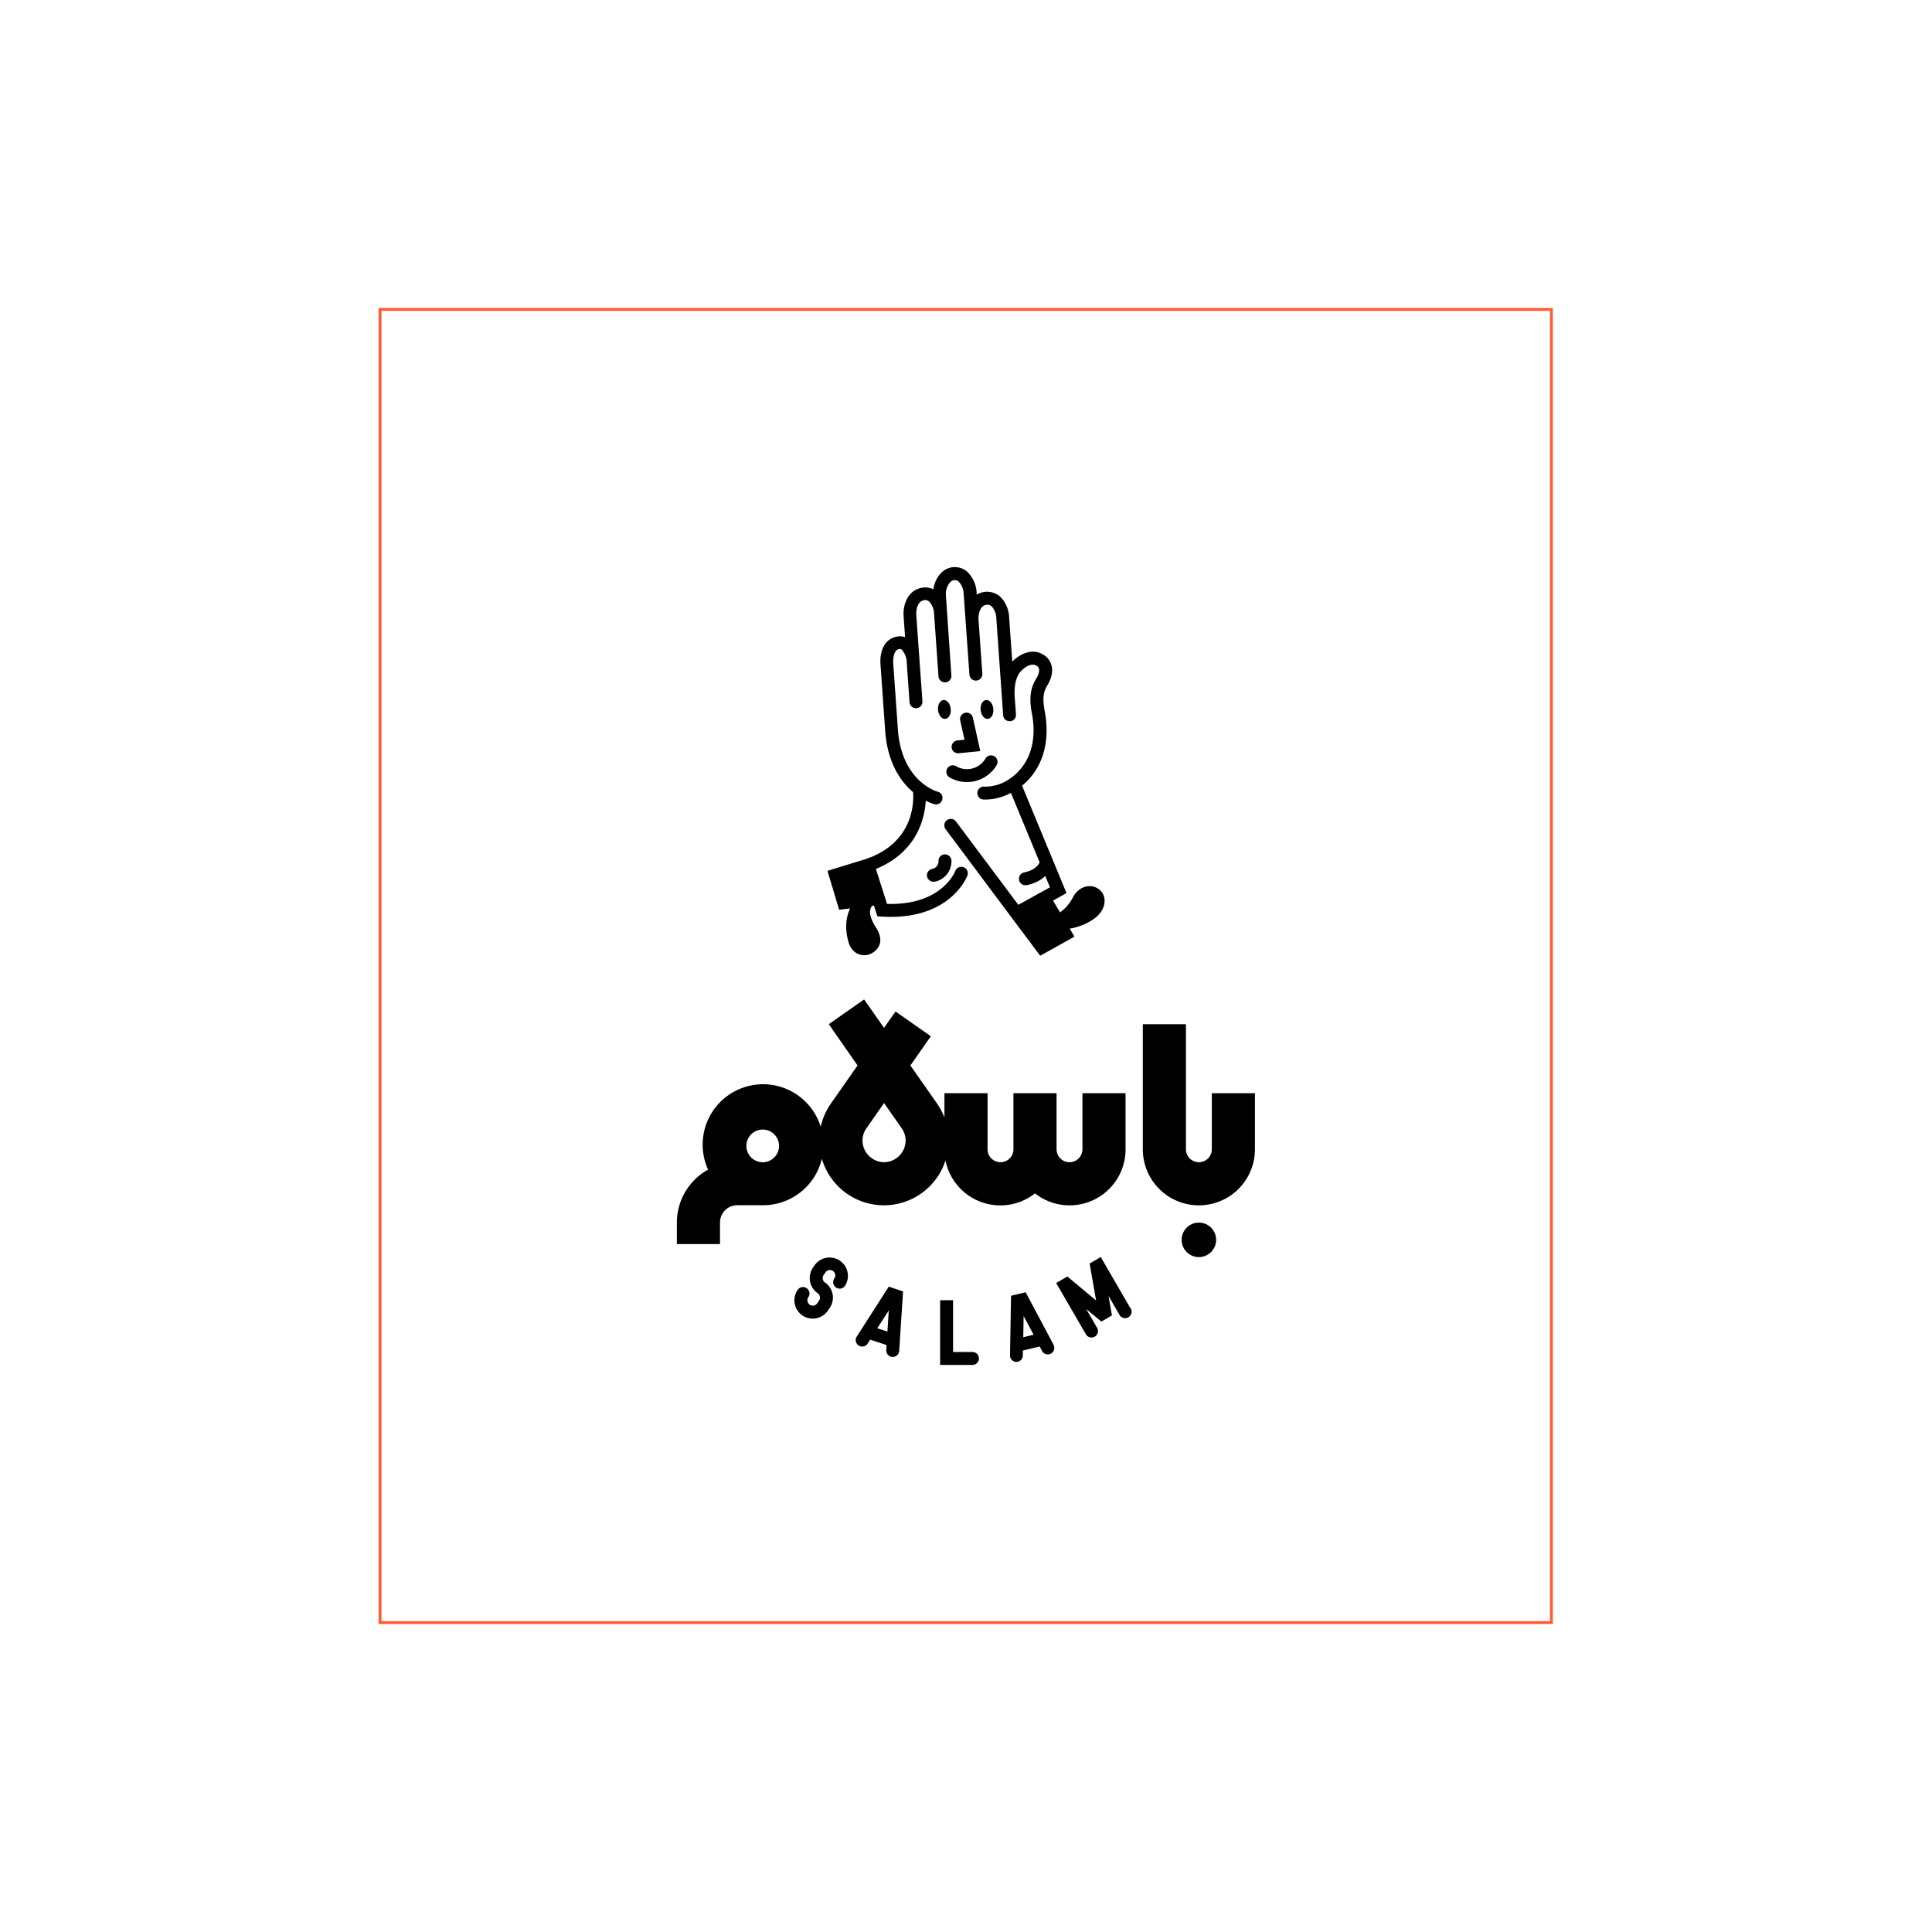 <svg xmlns="http://www.w3.org/2000/svg" viewBox="0 0 672 672"><defs><style>.cls-1{fill:none;}.cls-2{fill:#ff5c35;}</style></defs><g id="Layer_1" data-name="Layer 1"><path d="M383.6,310.87c-2.09-3.62-7.66-3.82-10.4,1.21a14.15,14.15,0,0,1-4.49,5.27l-2.44-4.09,4.69-2.62L355.5,273.27a21.22,21.22,0,0,0,2.3-2.15c3.68-4,7.66-11.28,5.72-23-.67-3.56-1.08-6.74.65-9.52,3.14-5,1.62-8.77-.64-10.46-4.12-3.11-8.81-.71-11.44,2L351,214.78a10.65,10.65,0,0,0-3.19-7.32,7,7,0,0,0-8.11-.62l0-.62a10.77,10.77,0,0,0-3.31-7.39,6.58,6.58,0,0,0-4.92-1.55c-3.76.34-6.26,3.9-6.83,7.67a6.47,6.47,0,0,0-3.41-.59c-5,.47-7.25,5.39-6.93,10l.52,7.28a5.31,5.31,0,0,0-2.41-.28c-4.12.46-6.54,4.29-6.15,9.75l1.65,23.41a.14.14,0,0,0,0,.06c.9,11,5.47,17.37,9.68,20.94.26,3.38.27,16.47-14.52,22.57l-1.88.7-13.38,4.11,4.06,13.54,3.82-.47c-1.17,2.49-2.08,6.39-.57,11.67,1.35,4.69,5.46,5.24,7.76,4.11,3.05-1.5,4.68-4.68,1.83-9.1-3.05-4.73-2.13-6.8-1.25-7.64L304,315l1.18,3.72,1.54.1c1.07.06,2.1.09,3.1.09,21,0,26.43-13.75,26.66-14.36a2.25,2.25,0,0,0-4.21-1.6c-.19.51-4.86,12-23.74,11.45L305.54,305l-.87-2.75h0c14.19-5.84,16.95-17.39,17.34-23.76a15.76,15.76,0,0,0,3.08,1.25,2.61,2.61,0,0,0,.48.05,2.25,2.25,0,0,0,.48-4.45c-.13,0-12.47-3.53-13.74-21.61h0l-1.62-23c0-.48-.26-4.69,2.16-5a1,1,0,0,1,.84.29,6.76,6.76,0,0,1,1.69,4.34l.17,2.41h0l.81,11.47a2.25,2.25,0,0,0,4.49-.31l-1-13.89h0l-1.14-16.09c-.14-2,.51-5,2.86-5.21a2,2,0,0,1,1.61.49,6.42,6.42,0,0,1,1.72,4.28s0,0,0,0l1.53,21.74a2.25,2.25,0,0,0,2.24,2.09h.16a2.24,2.24,0,0,0,2.09-2.4L329,207c-.18-2.44,1.27-5.06,2.85-5.21a2,2,0,0,1,1.59.5,6.47,6.47,0,0,1,1.75,4.27l2,28.08a2.25,2.25,0,0,0,4.49-.31l-1.32-18.68v-.09c-.14-1.92.51-5,2.81-5.2a2.27,2.27,0,0,1,1.74.53,6.44,6.44,0,0,1,1.64,4.24l2.38,33.71s0,0,0,0a2.25,2.25,0,0,0,.21.78l0,0a2.3,2.3,0,0,0,.47.64h0a2.35,2.35,0,0,0,.69.43h0a2.58,2.58,0,0,0,.79.15h.2a1,1,0,0,0,.17,0l.25,0,.19-.07.23-.09.17-.1.19-.13.16-.13.16-.16a1.67,1.67,0,0,0,.12-.16,1.33,1.33,0,0,0,.14-.19l.09-.18a1.89,1.89,0,0,0,.09-.21,1.17,1.17,0,0,0,.05-.2,2,2,0,0,0,.06-.23,1.41,1.41,0,0,0,0-.2,1.7,1.7,0,0,0,0-.22c0-.89-.19-2.93-.3-4.41l-.1-1.37c-.28-3.91.33-7,1.77-8.88.69-.91,3.74-3.93,6.07-2.18,1,.75.82,2.43-.47,4.49-2.81,4.49-1.88,9.45-1.27,12.68,1.64,9.91-1.6,15.91-4.61,19.2a17.7,17.7,0,0,1-2.79,2.46,2,2,0,0,0-.45.32,14.82,14.82,0,0,1-8.85,2.73,2.25,2.25,0,1,0-.33,4.49c.34,0,.68,0,1,0a18.78,18.78,0,0,0,8.59-2.32l10,24.17c-.41.85-1.71,2.76-5.38,3.5a2.25,2.25,0,0,0,.44,4.46,2.3,2.3,0,0,0,.45-.05,12.71,12.71,0,0,0,6.45-3.16l1.63,3.93-10.85,6-.16.1-21.69-29a2.25,2.25,0,0,0-3.6,2.7l24,32.12h0l8.9,11.88,11.9-6.63L372.1,323a20.81,20.81,0,0,0,8-3.12C384.67,316.8,384.72,312.82,383.6,310.87Z"/><path d="M328.65,297.16a2.26,2.26,0,0,0-2.21,2.29,2.7,2.7,0,0,1-2.19,2.78,2.25,2.25,0,0,0,.4,4.46l.41,0a7.22,7.22,0,0,0,5.88-7.28,2.25,2.25,0,0,0-2.25-2.22Z"/><path d="M327.91,243.54c-1.19.33-1.9,2-1.58,3.81s1.54,3,2.73,2.65,1.9-2,1.58-3.81S329.1,243.22,327.91,243.54Z"/><path d="M343.87,250c1.19-.32,1.89-2,1.58-3.81s-1.54-3-2.73-2.65-1.9,2-1.58,3.81S342.68,250.32,343.87,250Z"/><path d="M331,260a2.24,2.24,0,0,0,2.23,2h.23l7.51-.74-2.58-11.63a2.25,2.25,0,0,0-4.4,1l1.49,6.67-2.46.24A2.26,2.26,0,0,0,331,260Z"/><path d="M329.47,267.3a2.25,2.25,0,0,0,.8,3.08,12,12,0,0,0,16.38-4.24,2.25,2.25,0,1,0-3.88-2.29,7.45,7.45,0,0,1-10.22,2.65A2.25,2.25,0,0,0,329.47,267.3Z"/><path d="M366.48,467.78l-9.73-18.3-5.08,1.22-.36,20.72a2.25,2.25,0,0,0,2.21,2.29h0a2.26,2.26,0,0,0,2.25-2.21l0-1.74,5.85-1.41.82,1.54a2.25,2.25,0,0,0,4-2.11Zm-10.56-2.67.12-7.37,3.47,6.51Z"/><path d="M393.21,455.07l-10.34-17.84L379,439.48l2.25,12.86-10-8.34-3.89,2.26,10.34,17.84a2.25,2.25,0,0,0,1.95,1.12,2.33,2.33,0,0,0,1.13-.3,2.25,2.25,0,0,0,.81-3.08l-3.8-6.55,5.29,4.39,3.68-2.13-1.18-6.78,3.8,6.56a2.25,2.25,0,1,0,3.89-2.26Z"/><path d="M338.25,470.25H331.5v-18H327v22.5h11.25a2.25,2.25,0,0,0,0-4.5Z"/><path d="M309.14,447.52,297.94,465a2.25,2.25,0,0,0,3.78,2.43l.95-1.47,5.71,1.88-.11,1.74a2.26,2.26,0,0,0,2.1,2.4h.15a2.25,2.25,0,0,0,2.24-2.1l1.35-20.68Zm-4,14.49,4-6.2-.47,7.35Z"/><path d="M282.69,458.65a6.37,6.37,0,0,1-5.24-10,2.25,2.25,0,0,1,3.71,2.55,1.87,1.87,0,1,0,3.08,2.13l.64-.93a1.87,1.87,0,0,0-.48-2.6,6.38,6.38,0,0,1-1.63-8.87l.64-.93a6.38,6.38,0,0,1,10.5,7.24,2.25,2.25,0,1,1-3.71-2.55,1.87,1.87,0,0,0,.3-1.41,1.82,1.82,0,0,0-.78-1.2,1.79,1.79,0,0,0-1.4-.3,1.82,1.82,0,0,0-1.2.78l-.64.92a1.86,1.86,0,0,0-.3,1.41,1.82,1.82,0,0,0,.78,1.2,6.39,6.39,0,0,1,1.63,8.87l-.64.92A6.36,6.36,0,0,1,282.69,458.65Z"/><rect class="cls-1" x="235.5" y="332.25" width="201" height="120"/><circle cx="417" cy="431.25" r="6"/><path d="M421.5,380.25v19.5a4.5,4.5,0,0,1-9,0v-43.5h-15v43.5a19.5,19.5,0,0,0,39,0v-19.5Z"/><path d="M376.5,399.75a4.5,4.5,0,0,1-9,0v-19.5h-15v19.5a4.5,4.5,0,0,1-9,0v-19.5h-15v8.44a22.57,22.57,0,0,0-2.57-4.85h0l-9.27-13.24,7.11-10.17-12.28-8.6-4,5.69-6.93-9.89-12.28,8.6,10,14.37-9.27,13.24h0a22.54,22.54,0,0,0-3.54,8.1,21,21,0,1,0-39.18,14.89,21,21,0,0,0-10.85,18.38v7.5h15v-7.5a6,6,0,0,1,6-6h8.16c.28,0,.56,0,.84,0a21,21,0,0,0,20.42-16.18,22.49,22.49,0,0,0,43,.61A19.47,19.47,0,0,0,360,415.09a19.47,19.47,0,0,0,31.5-15.34v-19.5h-15Zm-111,4.5v0h-.42a5.68,5.68,0,1,1,.42,0Zm42,0a7.6,7.6,0,0,1-7.5-7.5,7.44,7.44,0,0,1,1.36-4.3l6.14-8.78,6.14,8.78a7.44,7.44,0,0,1,1.36,4.3A7.6,7.6,0,0,1,307.5,404.25Z"/><path class="cls-2" d="M540.12,564.87H131.69V107.13H540.12Zm-407.43-1H539.12V108.13H132.69Z"/></g></svg>